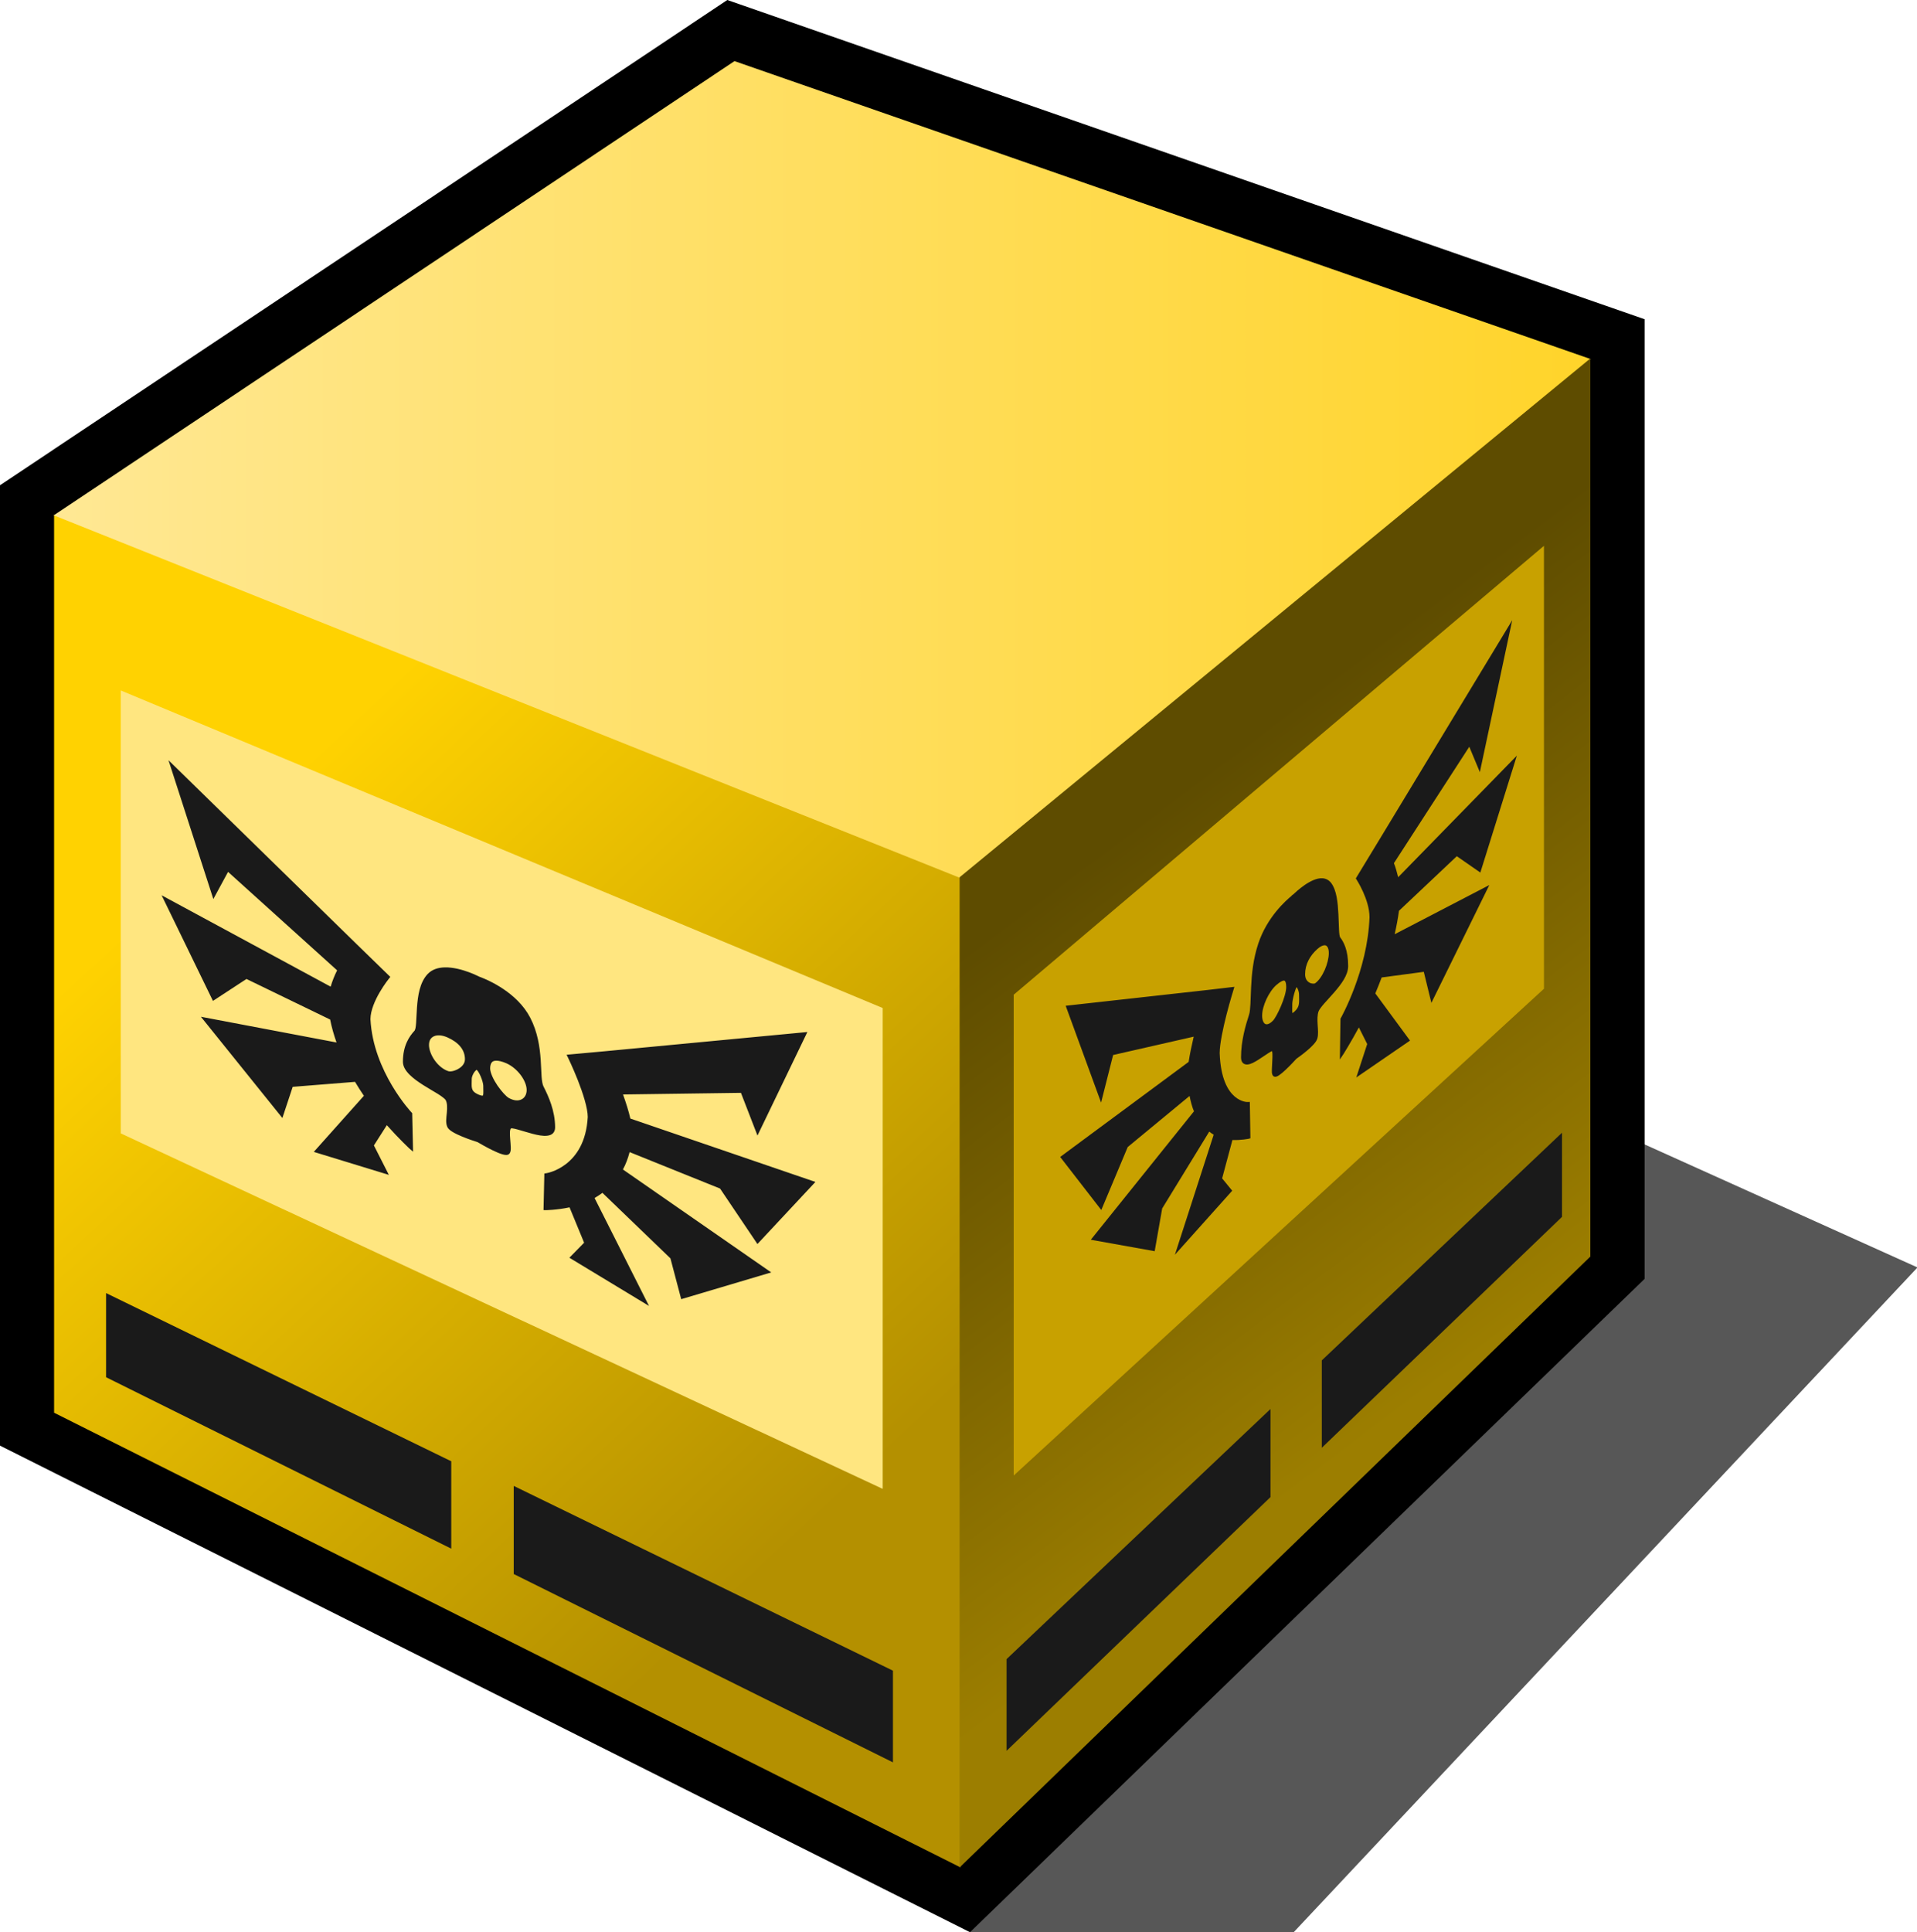 <?xml version="1.0" encoding="UTF-8" standalone="no"?>
<!-- Created with Inkscape (http://www.inkscape.org/) -->

<svg
   width="89.984mm"
   height="90.677mm"
   viewBox="0 0 89.984 90.677"
   version="1.1"
   id="svg1"
   xml:space="preserve"
   xmlns:xlink="http://www.w3.org/1999/xlink"
   xmlns="http://www.w3.org/2000/svg"
   xmlns:svg="http://www.w3.org/2000/svg"><defs
     id="defs1"><linearGradient
       id="linearGradient57"><stop
         style="stop-color:#b49000;stop-opacity:1;"
         offset="0"
         id="stop57" /><stop
         style="stop-color:#ffd201;stop-opacity:1;"
         offset="1"
         id="stop58" /></linearGradient><linearGradient
       id="linearGradient55"><stop
         style="stop-color:#5e4c00;stop-opacity:1;"
         offset="0"
         id="stop55" /><stop
         style="stop-color:#9c7e00;stop-opacity:1;"
         offset="1"
         id="stop56" /></linearGradient><linearGradient
       id="linearGradient53"><stop
         style="stop-color:#ffe894;stop-opacity:1;"
         offset="0"
         id="stop54" /><stop
         style="stop-color:#ffd42a;stop-opacity:1;"
         offset="1"
         id="stop53" /></linearGradient><linearGradient
       xlink:href="#linearGradient53"
       id="linearGradient54"
       x1="14.646"
       y1="-68.695"
       x2="86.721"
       y2="-68.695"
       gradientUnits="userSpaceOnUse"
       gradientTransform="matrix(1.001,0,0,1.001,-12.136,90.798)" /><linearGradient
       xlink:href="#linearGradient55"
       id="linearGradient56"
       x1="63.033"
       y1="-50.31"
       x2="80.833"
       y2="-26.689"
       gradientUnits="userSpaceOnUse"
       gradientTransform="matrix(1.001,0,0,1.001,-12.157,90.768)" /><linearGradient
       xlink:href="#linearGradient57"
       id="linearGradient58"
       x1="50.387"
       y1="-19.297"
       x2="21.403"
       y2="-50.379"
       gradientUnits="userSpaceOnUse"
       gradientTransform="matrix(1.001,0,0,1.001,-12.121,90.764)" /></defs><path
     id="rect59"
     style="fill:#000000;fill-opacity:1;stroke:none;stroke-width:0.914;stroke-linecap:round;stroke-linejoin:miter;stroke-dasharray:none;paint-order:stroke fill markers;opacity:0.66"
     d="M 50.254,41.562 18.653,68.873 45.532,82.803 v 7.874 H 60.727 L 90.007,59.481 Z" /><path
     style="fill:#ffcc00;stroke-linecap:round;paint-order:stroke fill markers"
     d="M 34.482,2.888 2.561,24.181 V 66.287 L 45.06,87.602 74.636,58.965 V 16.858 Z"
     id="path2" /><path
     style="stroke-width:1.02;stroke-linecap:round;paint-order:stroke fill markers"
     d="M 34.139,0 0,22.773 v 45.07 l 45.532,22.835 31.665,-30.661 V 14.981 Z M 34.659,4.068 73.525,17.591 V 58.46 L 44.849,86.226 3.672,65.575 V 24.737 Z"
     id="path1" /><path
     style="fill:url(#linearGradient58);stroke:none;stroke-width:1.001;stroke-linecap:round;stroke-dasharray:none;paint-order:stroke fill markers"
     d="M 2.539,24.149 45.081,41.166 V 87.634 L 2.539,66.298 Z"
     id="path42" /><path
     style="fill:#ffe680;stroke:none;stroke-width:1;stroke-linecap:round;stroke-dasharray:none;paint-order:stroke fill markers"
     d="M 5.668,32.402 41.434,47.306 V 69.872 L 5.668,53.189 Z"
     id="path41" /><path
     id="path5"
     style="fill:#1a1a1a;stroke-linecap:round;stroke-miterlimit:6.5;paint-order:stroke fill markers"
     d="m 7.909,35.677 2.105,6.515 0.691,-1.275 5.119,4.621 c -0.122,0.241 -0.225,0.501 -0.304,0.766 l -7.934,-4.289 2.41,4.957 1.573,-1.029 3.928,1.904 c 0.072,0.369 0.177,0.727 0.299,1.076 l -6.366,-1.207 3.825,4.752 0.484,-1.463 2.926,-0.234 c 0.135,0.226 0.275,0.448 0.416,0.654 l -2.352,2.633 3.523,1.078 -0.701,-1.381 0.607,-0.951 c 0.571,0.642 1.059,1.096 1.059,1.096 l 0.172,0.148 -0.041,-1.807 -0.025,-0.027 c 0,0 -1.81,-1.918 -1.934,-4.385 7.96e-4,-0.405 0.215,-0.889 0.436,-1.266 0.221,-0.377 0.439,-0.646 0.439,-0.646 l 0.058,-0.07 -1.584,-1.541 z M 20.875,45.399 c -0.303,0.007 -0.595,0.091 -0.807,0.318 -0.366,0.392 -0.455,1.015 -0.495,1.563 -0.02,0.274 -0.026,0.53 -0.041,0.73 -0.007,0.1 -0.017,0.185 -0.031,0.248 -0.014,0.063 -0.035,0.103 -0.041,0.11 -0.237,0.257 -0.547,0.689 -0.547,1.459 0,0.226 0.131,0.426 0.311,0.606 0.179,0.18 0.412,0.343 0.65,0.494 0.238,0.151 0.482,0.288 0.676,0.408 0.193,0.12 0.337,0.236 0.365,0.283 0.084,0.142 0.081,0.366 0.06,0.598 -0.021,0.232 -0.064,0.466 0.018,0.66 0.047,0.111 0.147,0.181 0.271,0.256 0.124,0.074 0.277,0.143 0.43,0.207 0.303,0.126 0.608,0.224 0.722,0.26 0.115,0.068 0.421,0.246 0.725,0.392 0.154,0.074 0.306,0.14 0.434,0.178 0.064,0.019 0.122,0.032 0.178,0.033 0.056,0.001 0.123,-0.01 0.166,-0.072 0.061,-0.088 0.058,-0.189 0.055,-0.303 -0.003,-0.114 -0.015,-0.243 -0.025,-0.369 -0.011,-0.127 -0.019,-0.251 -0.012,-0.346 0.007,-0.095 0.035,-0.151 0.049,-0.162 -0.018,0.015 0.013,-0.004 0.074,0.004 0.061,0.007 0.146,0.028 0.244,0.055 0.197,0.054 0.445,0.135 0.69,0.199 0.245,0.064 0.485,0.113 0.685,0.091 0.1,-0.011 0.196,-0.039 0.268,-0.105 0.072,-0.066 0.11,-0.169 0.11,-0.283 0,-0.783 -0.309,-1.463 -0.547,-1.928 -0.045,-0.088 -0.074,-0.258 -0.089,-0.475 -0.015,-0.217 -0.021,-0.481 -0.041,-0.775 -0.041,-0.589 -0.139,-1.296 -0.492,-1.975 -0.616,-1.184 -1.963,-1.758 -2.31,-1.893 l -0.079,-0.029 -0.078,-0.039 h -0.002 c -0.032,-0.015 -0.082,-0.036 -0.129,-0.057 v -0.004 l -0.06,-0.025 c -0.252,-0.107 -0.646,-0.249 -1.049,-0.297 -0.101,-0.012 -0.203,-0.018 -0.304,-0.015 z m 17.023,3.033 -9.568,0.908 -1.734,0.158 0.063,0.129 c 0,0 0.233,0.48 0.467,1.072 0.233,0.592 0.463,1.302 0.463,1.719 -0.065,1.201 -0.557,1.853 -1.029,2.215 -0.473,0.362 -0.924,0.427 -0.924,0.427 l -0.084,0.012 -0.039,1.717 0.098,0.004 c 0,0 0.516,-0.004 1.123,-0.133 l 0.684,1.66 -0.691,0.705 3.737,2.262 -2.555,-5.065 c 0.126,-0.069 0.247,-0.154 0.369,-0.242 l 3.192,3.074 0.506,1.916 4.225,-1.256 -6.961,-4.83 c 0.13,-0.24 0.235,-0.513 0.314,-0.816 l 4.246,1.711 1.754,2.603 2.721,-2.914 -8.686,-2.974 c -0.082,-0.36 -0.208,-0.75 -0.344,-1.131 l 5.535,-0.076 0.776,2.004 z m -17.258,0.157 c 0.106,0.007 0.225,0.036 0.354,0.092 0.531,0.233 0.83,0.581 0.83,1.028 0,0.201 -0.136,0.352 -0.312,0.453 -0.088,0.051 -0.184,0.087 -0.268,0.105 -0.083,0.018 -0.155,0.016 -0.182,0.008 -0.243,-0.072 -0.479,-0.267 -0.65,-0.504 -0.171,-0.237 -0.275,-0.515 -0.275,-0.73 0,-0.215 0.087,-0.344 0.233,-0.41 0.073,-0.033 0.165,-0.049 0.271,-0.042 z m 2.641,1.188 c 0.118,-0.003 0.284,0.033 0.485,0.121 0.523,0.23 0.955,0.819 0.955,1.254 0,0.217 -0.095,0.37 -0.244,0.443 -0.149,0.074 -0.363,0.069 -0.619,-0.082 -0.035,-0.021 -0.12,-0.095 -0.211,-0.195 -0.091,-0.101 -0.195,-0.228 -0.291,-0.367 -0.191,-0.279 -0.348,-0.607 -0.348,-0.808 0,-0.112 0.021,-0.193 0.051,-0.246 0.03,-0.054 0.065,-0.084 0.121,-0.103 0.028,-0.009 0.062,-0.015 0.101,-0.016 z m -0.906,0.426 c -0.007,-0.003 0.036,0.031 0.072,0.088 0.037,0.056 0.077,0.133 0.113,0.215 0.072,0.165 0.125,0.36 0.125,0.443 0,0.194 0.013,0.377 -0.008,0.439 -0.01,0.031 -0.005,0.026 -0.027,0.029 -0.022,0.004 -0.087,-0.004 -0.193,-0.051 -0.212,-0.095 -0.273,-0.179 -0.301,-0.289 -0.028,-0.11 -0.012,-0.263 -0.012,-0.457 0,-0.073 0.052,-0.207 0.117,-0.301 0.033,-0.047 0.07,-0.084 0.096,-0.102 0.026,-0.018 0.026,-0.012 0.018,-0.015 z" /><path
     id="path33"
     style="fill:#1a1a1a;stroke:none;stroke-width:1;stroke-linecap:round;stroke-dasharray:none;paint-order:stroke fill markers"
     d="m 24.114,69.733 17.801,8.671 v 4.303 l -17.801,-8.839 z M 4.979,60.684 21.182,68.577 V 72.678 L 4.979,64.633 Z" /><path
     style="fill:url(#linearGradient54);stroke:none;stroke-width:0.265px;stroke-linecap:butt;stroke-linejoin:miter;stroke-opacity:1"
     d="M 2.525,24.183 45.066,41.2 74.672,16.853 34.477,2.868 2.525,24.183"
     id="path52" /><path
     style="fill:url(#linearGradient56);stroke:none;stroke-width:1.001;stroke-linecap:round;stroke-dasharray:none;paint-order:stroke fill markers"
     d="M 74.651,16.822 45.045,41.169 V 87.638 L 74.651,58.971 Z"
     id="path51" /><path
     style="fill:#c8a100;fill-opacity:1;stroke:none;stroke-width:1;stroke-linecap:round;stroke-dasharray:none;paint-order:stroke fill markers"
     d="m 72.474,25.614 -24.891,21.067 v 22.566 l 24.891,-22.846 z"
     id="path50" /><path
     id="path3"
     style="fill:#1a1a1a;stroke-linecap:round;stroke-miterlimit:6.5;paint-order:stroke fill markers"
     d="m 70.983,29.108 -6.252,10.324 -1.09,1.793 0.035,0.053 c 0,0 0.608,0.934 0.609,1.766 v 0.002 c -0.087,2.503 -1.351,4.74 -1.351,4.74 l -0.012,0.021 -0.029,1.914 0.188,-0.283 c 0,0 0.334,-0.537 0.705,-1.221 l 0.39,0.779 -0.512,1.57 2.522,-1.731 -1.629,-2.215 c 0.102,-0.238 0.202,-0.491 0.299,-0.748 l 1.977,-0.264 0.356,1.457 2.719,-5.529 -4.442,2.308 c 0.081,-0.361 0.153,-0.726 0.201,-1.099 l 2.715,-2.563 1.105,0.767 1.715,-5.488 -5.572,5.707 c -0.055,-0.231 -0.12,-0.456 -0.199,-0.66 l 3.537,-5.463 0.496,1.191 z m -8.897,12.109 c -0.146,-0.011 -0.293,0.028 -0.437,0.088 -0.287,0.12 -0.56,0.332 -0.736,0.483 -3.27e-4,2.79e-4 -0.002,-2.79e-4 -0.002,0 l -0.035,0.029 v 0.004 c -0.036,0.031 -0.074,0.063 -0.098,0.086 l -0.053,0.051 -0.094,0.07 v 0.011 c -0.272,0.221 -1.155,1.001 -1.567,2.242 -0.243,0.732 -0.309,1.449 -0.337,2.043 -0.028,0.594 -0.025,1.077 -0.094,1.289 -0.165,0.503 -0.379,1.232 -0.379,2.006 0,0.108 0.022,0.197 0.082,0.261 0.06,0.064 0.149,0.084 0.228,0.076 0.159,-0.015 0.322,-0.11 0.494,-0.217 0.172,-0.107 0.345,-0.231 0.481,-0.318 0.068,-0.043 0.128,-0.078 0.166,-0.094 9.88e-4,-4.19e-4 0.001,3.92e-4 0.002,0 0.002,0.012 0.017,0.044 0.021,0.124 0.005,0.097 -4.04e-4,0.225 -0.008,0.353 -0.007,0.129 -0.016,0.26 -0.018,0.373 -0.002,0.113 -0.01,0.198 0.037,0.285 0.017,0.031 0.054,0.059 0.088,0.067 0.034,0.008 0.06,0.003 0.084,-0.004 0.048,-0.013 0.089,-0.037 0.135,-0.068 0.091,-0.061 0.195,-0.151 0.302,-0.252 0.212,-0.199 0.426,-0.431 0.506,-0.518 0.081,-0.057 0.292,-0.207 0.502,-0.385 0.107,-0.091 0.213,-0.188 0.299,-0.283 0.086,-0.096 0.155,-0.187 0.183,-0.289 0.052,-0.191 0.026,-0.417 0.012,-0.646 -0.014,-0.229 -0.018,-0.457 0.045,-0.627 0.025,-0.068 0.125,-0.204 0.259,-0.358 0.135,-0.154 0.304,-0.332 0.469,-0.523 0.331,-0.383 0.66,-0.811 0.66,-1.238 0,-0.762 -0.216,-1.142 -0.383,-1.361 0.003,0.004 -0.016,-0.037 -0.025,-0.1 -0.01,-0.063 -0.016,-0.147 -0.021,-0.246 -0.011,-0.198 -0.016,-0.455 -0.029,-0.725 -0.028,-0.54 -0.08,-1.133 -0.346,-1.476 -0.104,-0.134 -0.248,-0.202 -0.395,-0.213 z m 0.08,3.144 c 0.026,-9.2e-4 0.048,0.003 0.067,0.01 0.073,0.03 0.141,0.134 0.141,0.358 0,0.224 -0.074,0.527 -0.195,0.799 -0.121,0.272 -0.291,0.512 -0.453,0.621 -0.023,0.015 -0.153,0.028 -0.261,-0.035 -0.109,-0.063 -0.203,-0.177 -0.203,-0.392 0,-0.461 0.219,-0.872 0.586,-1.195 0.133,-0.117 0.242,-0.162 0.32,-0.165 z m -1.881,1.659 c 0.021,0.005 0.035,0.013 0.055,0.06 0.02,0.047 0.035,0.13 0.035,0.246 0,0.215 -0.112,0.575 -0.246,0.889 -0.067,0.157 -0.139,0.304 -0.203,0.422 -0.064,0.117 -0.124,0.207 -0.148,0.235 -0.089,0.098 -0.172,0.155 -0.236,0.18 -0.065,0.025 -0.109,0.021 -0.147,0.004 -0.075,-0.035 -0.15,-0.164 -0.15,-0.391 0,-0.455 0.312,-1.127 0.672,-1.443 0.093,-0.082 0.176,-0.138 0.24,-0.17 0.065,-0.032 0.108,-0.036 0.129,-0.031 z m -2.342,0.291 -1.258,0.148 -6.662,0.741 1.662,4.545 0.565,-2.234 3.783,-0.861 c -0.094,0.403 -0.182,0.814 -0.238,1.184 l -6.03,4.461 1.93,2.49 1.24,-2.955 2.903,-2.397 c 0.055,0.267 0.12,0.515 0.207,0.721 l -4.842,6.027 2.998,0.537 0.352,-2.006 2.209,-3.605 c 0.069,0.052 0.138,0.105 0.209,0.145 l -1.821,5.633 2.69,-3.006 -0.473,-0.578 0.483,-1.801 c 0.41,0.016 0.772,-0.06 0.772,-0.06 l 0.072,-0.022 -0.027,-1.705 -0.101,0.004 c 0,0 -0.29,0.015 -0.608,-0.256 C 57.64,51.189 57.296,50.624 57.251,49.426 v -0.002 c -3.1e-5,-8.29e-4 3.1e-5,-0.001 0,-0.002 6.71e-4,-0.427 0.16,-1.176 0.322,-1.809 0.163,-0.634 0.326,-1.157 0.326,-1.157 z m 2.92,0.015 c 0.011,0.013 0.019,0.021 0.032,0.043 0.044,0.079 0.082,0.203 0.082,0.287 0,0.191 0.014,0.342 -0.008,0.467 -0.021,0.125 -0.071,0.23 -0.217,0.36 -0.058,0.051 -0.076,0.055 -0.086,0.06 -0.014,-0.069 -0.006,-0.246 -0.006,-0.431 0,-0.094 0.039,-0.3 0.09,-0.481 0.026,-0.09 0.054,-0.175 0.08,-0.24 0.016,-0.04 0.022,-0.046 0.033,-0.065 z" /><path
     id="path32"
     style="fill:#1a1a1a;stroke:none;stroke-width:1;stroke-linecap:round;stroke-dasharray:none;paint-order:stroke fill markers"
     d="M 59.637,66.124 47.248,77.862 v 4.303 L 59.637,70.258 Z m 13.684,-12.966 -11.276,10.684 v 4.102 l 11.276,-10.838 z" /></svg>
